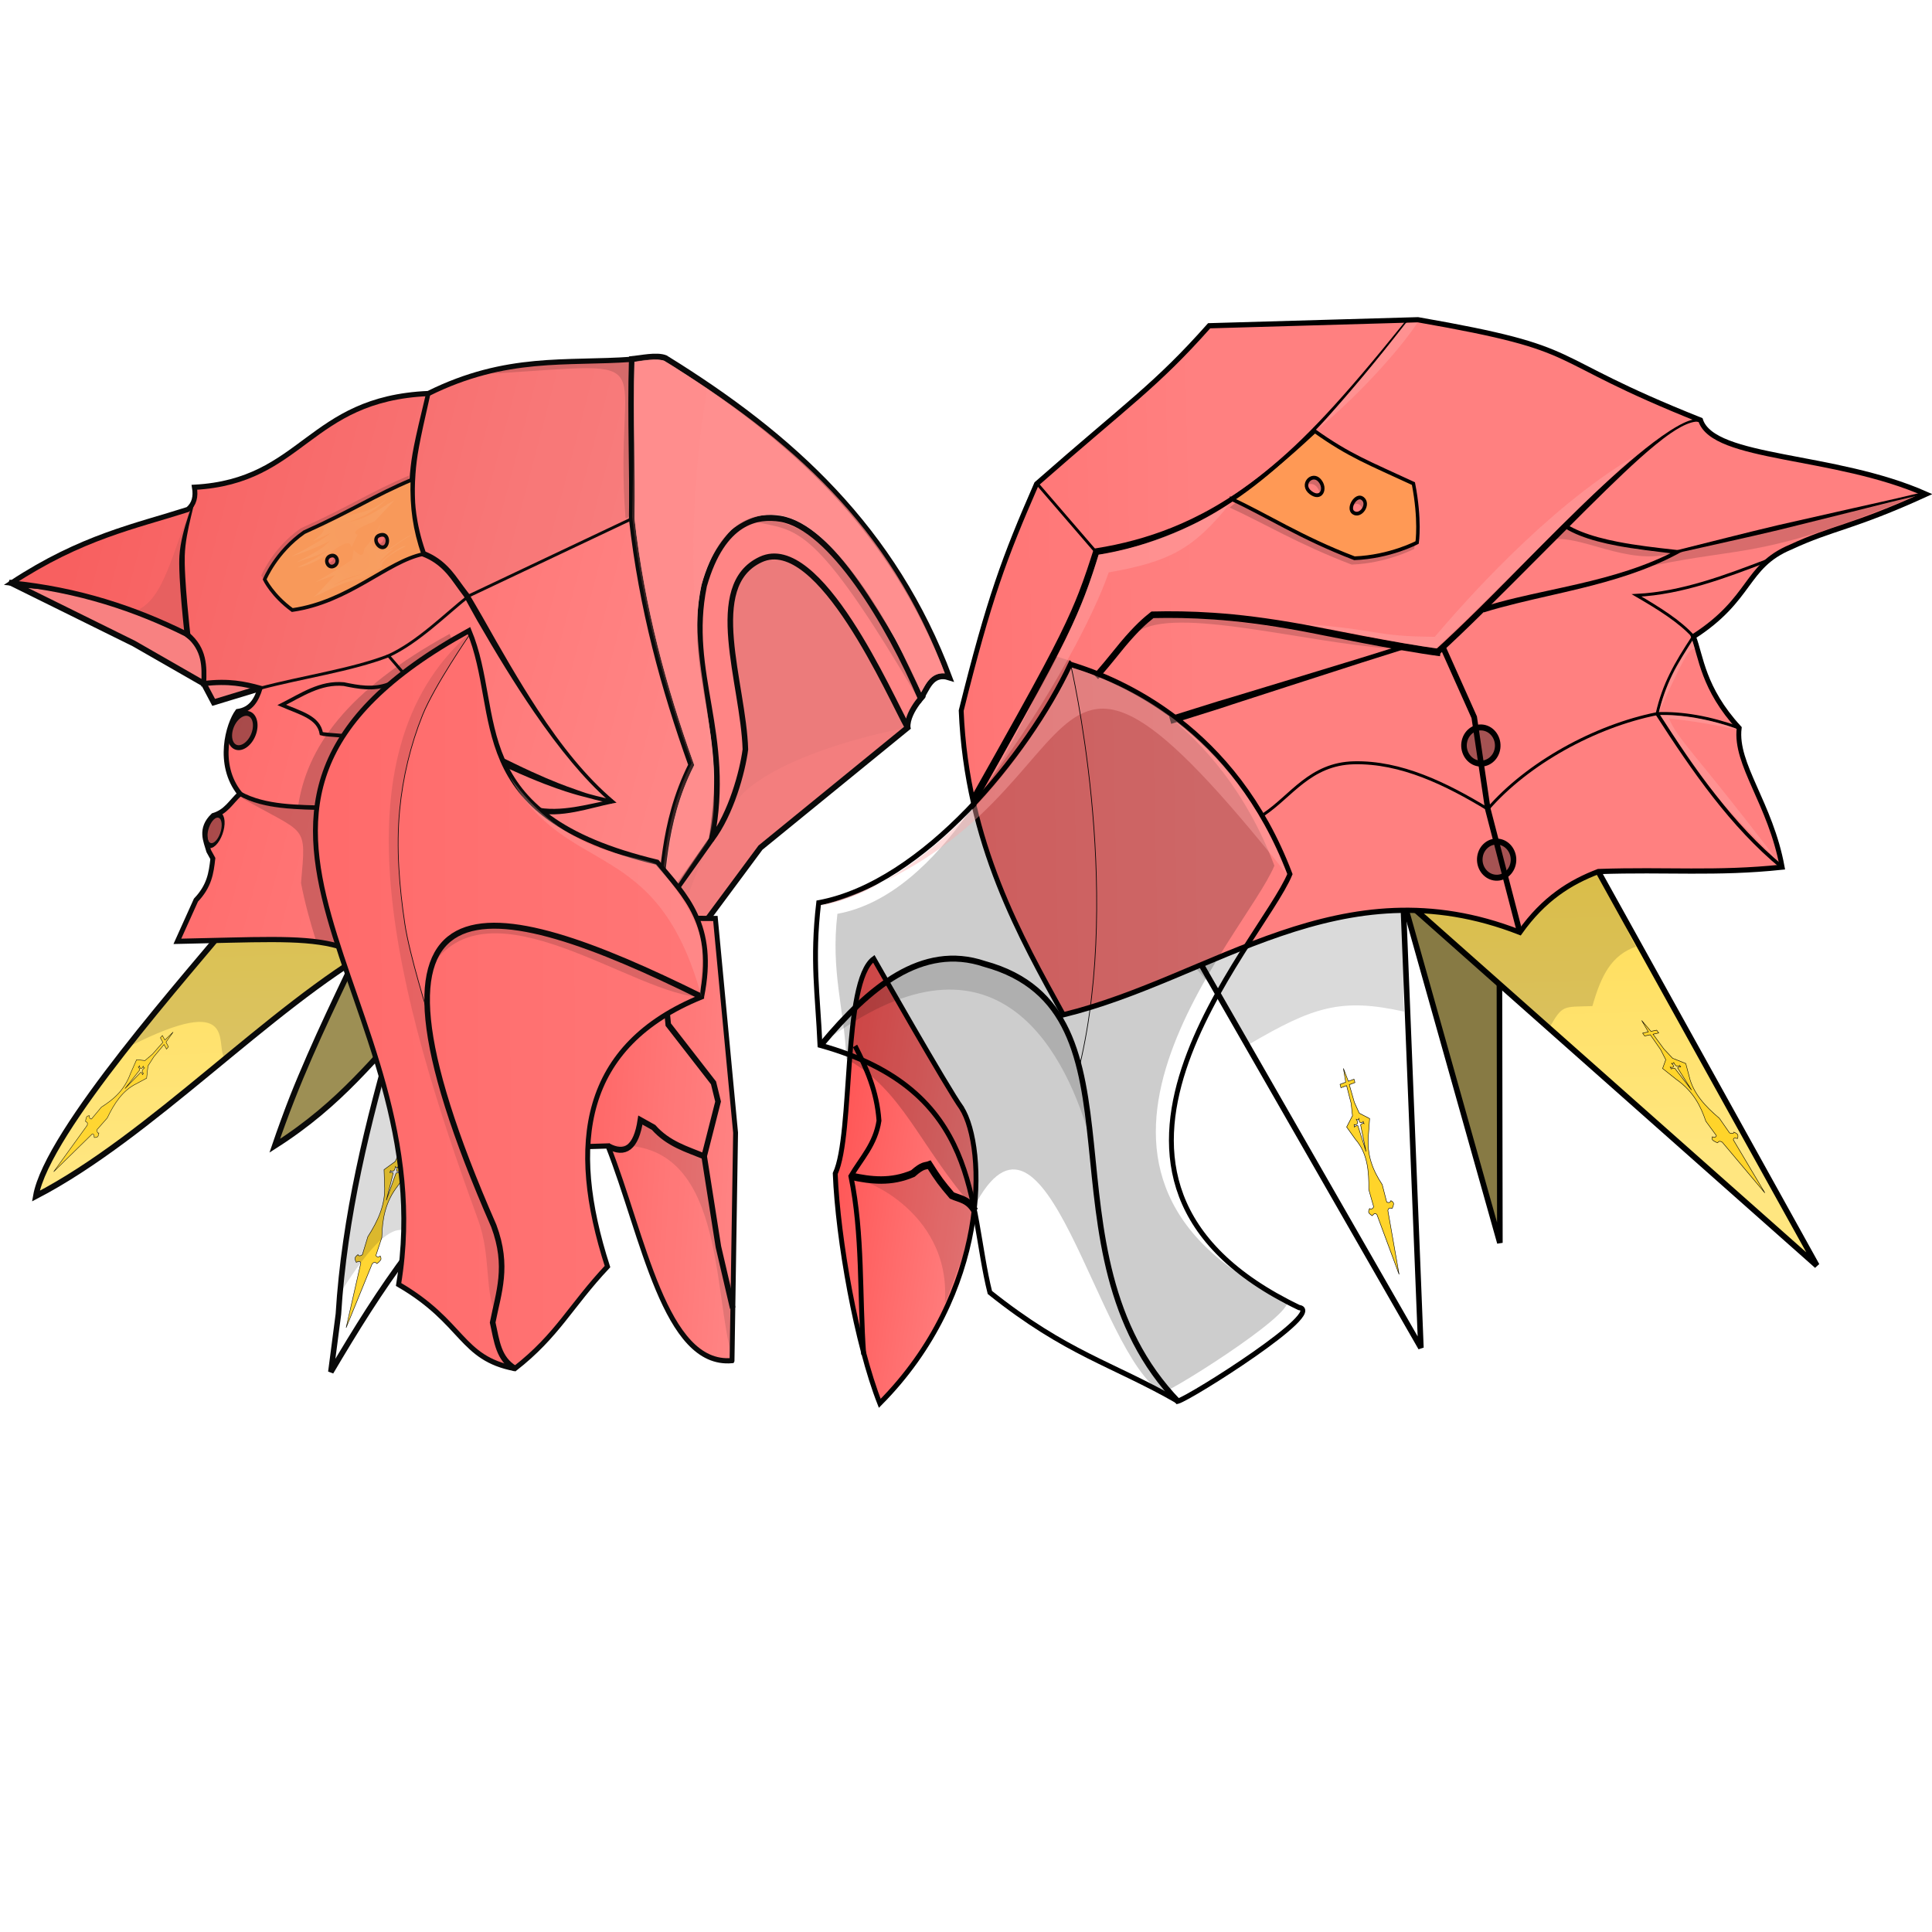 <?xml version="1.0" encoding="UTF-8"?>
<!-- Created with Inkscape (http://www.inkscape.org/) -->
<svg version="1.1" viewBox="0 0 256 256" xmlns="http://www.w3.org/2000/svg" xmlns:cc="http://creativecommons.org/ns#" xmlns:dc="http://purl.org/dc/elements/1.1/" xmlns:rdf="http://www.w3.org/1999/02/22-rdf-syntax-ns#" xmlns:xlink="http://www.w3.org/1999/xlink">
 <style>svg { cursor: default; }</style>
 <defs>
  <linearGradient id="innoGrad3">
   <stop stop-color="#ffe680" offset="0"/>
   <stop stop-color="#ffd42a" offset="1"/>
  </linearGradient>
  <linearGradient id="innoGrad1">
   <stop stop-color="#f55" offset="0"/>
   <stop stop-color="#ff8080" offset="1"/>
  </linearGradient>
  <linearGradient id="innoGrad2">
   <stop stop-color="#ffb380" offset="0"/>
   <stop stop-color="#fca" offset="1"/>
  </linearGradient>
  <radialGradient id="radialGradient7572-6" cx="155.96" cy="99.96" r="8.623" gradientTransform="matrix(1 0 0 .583 1.586 41.557)" gradientUnits="userSpaceOnUse" xlink:href="#innoGrad2"/>
  <radialGradient id="radialGradient7574-0" cx="155.96" cy="99.96" r="8.623" gradientTransform="matrix(1 0 0 .583 -.601 41.782)" gradientUnits="userSpaceOnUse" xlink:href="#innoGrad2"/>
  <filter id="filter7970" x="-.013" y="-.011" width="1.026" height="1.022" color-interpolation-filters="sRGB">
   <feGaussianBlur stdDeviation="0.319"/>
  </filter>
  <filter id="filter7966" x="-.013" y="-.011" width="1.026" height="1.022" color-interpolation-filters="sRGB">
   <feGaussianBlur stdDeviation="0.319"/>
  </filter>
  <linearGradient id="linearGradient1343" x1="53.569" x2="175.09" y1="110.99" y2="89.604" gradientUnits="userSpaceOnUse" xlink:href="#innoGrad1"/>
  <linearGradient id="linearGradient1345" x1="-29.59" x2="168.81" y1="92.922" y2="79.036" gradientUnits="userSpaceOnUse" xlink:href="#innoGrad1"/>
  <linearGradient id="linearGradient1349" x1="-19.235" x2="89.103" y1="91.967" y2="114.93" gradientUnits="userSpaceOnUse" xlink:href="#innoGrad1"/>
  <linearGradient id="linearGradient1357" x1="132.38" x2="154.12" y1="165.05" y2="165.05" gradientUnits="userSpaceOnUse" xlink:href="#innoGrad1"/>
  <linearGradient id="linearGradient1359" x1="75.454" x2="108.08" y1="146.1" y2="146.1" gradientUnits="userSpaceOnUse" xlink:href="#innoGrad1"/>
  <linearGradient id="linearGradient1367" x1="120.77" x2="113.79" y1="149.77" y2="72.697" gradientUnits="userSpaceOnUse" xlink:href="#innoGrad3"/>
  <linearGradient id="linearGradient1369" x1="133.28" x2="119.8" y1="164.93" y2="88.857" gradientUnits="userSpaceOnUse" xlink:href="#innoGrad3"/>
 </defs>
 <style>svg { cursor: default; }</style>
 <style>svg { cursor: default; }</style>
 <style>svg { cursor: default; }</style>
 <style>svg { cursor: default; }</style>
 <style>svg { cursor: default; }</style>
 <style>svg { cursor: default; }</style>
 <style>svg { cursor: default; }</style>
 <style>svg { cursor: default; }</style>
 <style>svg { cursor: default; }</style>
 <style>svg { cursor: default; }</style>
 <style>svg { cursor: default; }</style>
 <style>svg { cursor: default; }</style>
 <style>svg { cursor: default; }</style>
 <style>svg { cursor: default; }</style>
 <style>svg { cursor: default; }</style>
 <style>svg { cursor: default; }</style>
 <style>svg { cursor: default;}</style>
 <style>svg { cursor: default; }</style>
 <style>svg { cursor: default; }</style>
 <style>svg { cursor: default; }</style>
 <style>svg { cursor: default; }</style>
 <style>svg { cursor: default; }</style>
 <style>svg { cursor: default; }</style>
 <style>svg { cursor: default; }</style>
 <style>svg { cursor: default;}</style>
 <style>svg { cursor: default; }</style>
 <style>svg { cursor: default; }</style>
 <style>svg { cursor: default; }</style>
 <style>svg { cursor: default; }</style>
 <style>svg { cursor: default; }</style>
 <style>svg { cursor: default; }</style>
 <style>svg { cursor: default; }</style>
 <style>svg { cursor: default; }</style>
 <style>svg { cursor: default; }</style>
 <style>svg { cursor: default; }</style>
 <style>svg { cursor: default;}</style>
 <style>svg { cursor: default; }</style>
 <style>svg { cursor: default; }</style>
 <style>svg { cursor: default; }</style>
 <style>svg { cursor: default; }</style>
 <style>svg { cursor: default; }</style>
 <style>svg { cursor: default; }</style>
 <style>svg { cursor: default; }</style>
 <style>svg { cursor: default;}</style>
 <style>svg { cursor: default; }</style>
 <style>svg { cursor: default; }</style>
 <style>svg { cursor: default; }</style>
 <style>svg { cursor: default; }</style>
 <style>svg { cursor: default; }</style>
 <style>svg { cursor: default; }</style>
 <style>svg { cursor: default; }</style>
 <style>svg { cursor: default; }</style>
 <style>svg { cursor: default; }</style>
 <style>svg { cursor: default; }</style>
 <style>svg { cursor: default; }</style>
 <style>svg { cursor: default; }</style>
 <style>svg { cursor: default; }</style>
 <style>svg { cursor: default; }</style>
 <style>svg { cursor: default; }</style>
 <style>svg { cursor: default; }</style>
 <style>svg { cursor: default; }</style>
 <style>svg { cursor: default; }</style>
 <style>svg { cursor: default; }</style>
 <style>svg { cursor: default;}</style>
 <style>svg { cursor: default; }</style>
 <style>svg { cursor: default; }</style>
 <style>svg { cursor: default; }</style>
 <style>svg { cursor: default; }</style>
 <style>svg { cursor: default; }</style>
 <style>svg { cursor: default; }</style>
 <style>svg { cursor: default; }</style>
 <style>svg { cursor: default;}</style>
 <style>svg { cursor: default; }</style>
 <style>svg { cursor: default; }</style>
 <style>svg { cursor: default; }</style>
 <style>svg { cursor: default; }</style>
 <style>svg { cursor: default; }</style>
 <style>svg { cursor: default; }</style>
 <style>svg { cursor: default; }</style>
 <style>svg { cursor: default; }</style>
 <style>svg { cursor: default; }</style>
 <style>svg { cursor: default; }</style>
 <style>svg { cursor: default;}</style>
 <style>svg { cursor: default; }</style>
 <style>svg { cursor: default; }</style>
 <style>svg { cursor: default; }</style>
 <style>svg { cursor: default; }</style>
 <style>svg { cursor: default; }</style>
 <style>svg { cursor: default; }</style>
 <style>svg { cursor: default; }</style>
 <style>svg { cursor: default;}</style>
 <style>svg { cursor: default; }</style>
 <style>svg { cursor: default; }</style>
 <style>svg { cursor: default; }</style>
 <style>svg { cursor: default; }</style>
 <style>svg { cursor: default; }</style>
 <style>svg { cursor: default; }</style>
 <style>svg { cursor: default; }</style>
 <style>svg { cursor: default; }</style>
 <style>svg { cursor: default; }</style>
 <style>svg { cursor: default; }</style>
 <style>svg { cursor: default; }</style>
 <style>svg { cursor: default;}</style>
 <style>svg { cursor: default; }</style>
 <style>svg { cursor: default; }</style>
 <style>svg { cursor: default; }</style>
 <style>svg { cursor: default; }</style>
 <style>svg { cursor: default; }</style>
 <style>svg { cursor: default; }</style>
 <style>svg { cursor: default; }</style>
 <style>svg { cursor: default;}</style>
 <style>svg { cursor: default; }</style>
 <style>svg { cursor: default; }</style>
 <style>svg { cursor: default; }</style>
 <style>svg { cursor: default; }</style>
 <style>svg { cursor: default; }</style>
 <style>svg { cursor: default; }</style>
 <style>svg { cursor: default; }</style>
 <style>svg { cursor: default; }</style>
 <style>svg { cursor: default; }</style>
 <style>svg { cursor: default; }</style>
 <style>svg { cursor: default;}</style>
 <style>svg { cursor: default; }</style>
 <style>svg { cursor: default; }</style>
 <style>svg { cursor: default; }</style>
 <style>svg { cursor: default; }</style>
 <style>svg { cursor: default; }</style>
 <style>svg { cursor: default; }</style>
 <style>svg { cursor: default; }</style>
 <style>svg { cursor: default;}</style>
 <style>svg { cursor: default; }</style>
 <style>svg { cursor: default; }</style>
 <style>svg { cursor: default; }</style>
 <style>svg { cursor: default; }</style>
 <style>svg { cursor: default; }</style>
 <style>svg { cursor: default; }</style>
 <style>svg { cursor: default; }</style>
 <style>svg { cursor: default; }</style>
 <g transform="matrix(.92 .054 -.061 .985 8.665 1.469)" opacity=".959">
  <g>
   <path d="m-2.668 77.081 18.124 7.154 10.377 4.818 1.59 2.439 6.541-2.261-10.9-6.612c-8.086-7.01-17.406-4.78-25.731-5.539z" fill="#ff8080" opacity="1" stroke="#000" stroke-width=".8"/>
   <path d="m127.24 89.41-20.054 17.244-12.732 18.258-26.043-20.581 27.339-48.067 24.48 13.223z" fill="#ff8080" stroke="#000" stroke-width=".8"/>
   <path d="m127.66 89.294s-13.162 10.938-20.186 17.123c-3.992 3.515-12.6 18.379-12.6 18.379l-26.043-20.581 27.339-48.067 24.48 13.223z" filter="url(#filter7966)" opacity=".223"/>
   <path d="m127.24 89.41s-14.489 3.162-21.813 8.989c-7.485 5.955-10.973 26.513-10.973 26.513l-26.043-20.581 27.339-48.067 24.48 13.223z" filter="url(#filter7970)" opacity=".164"/>
   <path d="m49.062 126.85c-3.258 7.566-6.344 14.743-8.934 23.587 9.352-6.323 13.465-12.609 19.566-19.12-2.481-1.385 1.33-9.285-10.632-4.467z" fill="#ffe680" opacity="1" stroke="#000" stroke-width=".8"/>
   <path d="m49.062 126.85c-3.258 7.566-8.032 16.618-8.934 23.587 7.915-4.198 13.465-12.609 19.566-19.12-2.481-1.385 1.33-9.285-10.632-4.467z" opacity=".399"/>
   <g stroke="#000">
    <path d="m53.114 122.91c-15.044 9.101-30.795 27.226-46.825 36.158 1.057-8.821 19.862-30.947 26.676-39.761z" fill="url(#linearGradient1367)" opacity="1" stroke-width=".8"/>
    <path d="m107.66 175.64-1.516-30.577-4.801-28.555s-22.491 1.011-22.996 2.022c-0.505 1.011-2.527 20.722-2.527 20.722l9.097 8.845 3.032-0.253c5.869 11.721 10.111 29.134 19.711 27.797z" fill="url(#linearGradient1359)" opacity="1" stroke-width=".7"/>
    <path d="m60.319 163.66c-3.782 5.319-7.002 10.941-10.127 16.653l0.567-7.808c-0.011-13.148 2.509-25.968 5.539-38.597-0.089 0.804 4.021 29.752 4.021 29.752z" fill="url(#linearGradient1367)" opacity="1" stroke-width=".8"/>
   </g>
   <path d="m39.933 113.5c4.37 3.584 6.379 8.027 9.919 11.444-8.606 5.623-10.138 7.806-17.796 13.998-1.298-1.668 1.356-8.816-13.462-0.785 7.812-11.317 19.142-24.194 21.338-24.657z" fill-rule="evenodd" opacity=".147"/>
   <path d="m85.783 63.59s10.721 31.092 10.721 32.521c0 1.429-1.787 11.793-1.787 11.793l-1.787 8.756-33.236 14.652c-10.048-10.451-13.06-9.135-35.358-7.505l2.301-5.673c1.799-1.995 1.95-3.727 2.055-5.705l-0.654-0.966c-0.49-1.326-1.539-2.907 0.313-4.782 1.83-0.625 2.373-1.902 3.647-3.155-3.676-3.768-2.264-9.273-1.072-10.989 1.955-0.377 2.614-1.751 3.038-3.306-2.236-0.448-4.604-0.787-8.13-0.179-0.063-2.301-0.147-4.598-2.77-6.433-7.665-3.063-16.049-5.167-25.731-5.539 9.703-6.751 17.225-8.557 24.657-11.238 0.883-0.759 1.066-1.797 0.758-3.032 15.576-1.643 15.499-12.762 32.725-14.404 10.9-5.829 19.594-5.04 28.935-6.191z" fill="url(#linearGradient1349)" opacity="1" stroke="#000" stroke-width=".7"/>
   <path d="m97.319 127.71c-16.738 7.458-17.908 20.698-11.119 36.895-4.955 5.559-4.181 9.095-10.014 13.897-34.58-30.57-5.147-55.145-31.903-55.733-1.083-2.643-2.029-5.223-2.72-7.759 0.229-8.217 0.435-6.365-9.639-11.111 2.35 1.016 7.92 1.48 8.512 1.127 0.669-8.205 5.952-16.174 20.24-24.571 5.746 10.921 0.464 24.822 29.061 29.566 4.358 4.276 9.037 7.96 7.581 17.689z" opacity=".193"/>
   <path d="m92.93 116.66 7.147-10.721c1.992-23.714-6.61-34.837 0.892-40.922 8.678-7.039 14.578 4.847 23.231 13.582l4.646 6.79c0.829-1.143 1.236-3.686 3.931-3.038-9.278-19.385-24.657-31.049-43.6-40.562-1.297-0.388-3.583 0.234-4.816 0.41 0.298 8.173 1.143 15.116 1.421 21.39 2.234 11.912 6.114 22.508 10.721 32.521-3.835 8.417-2.809 15.694-3.574 20.549z" fill="#faa" opacity="1" stroke="#000" stroke-width=".8"/>
   <path d="m100.08 105.94c2.051-14.318-5.123-21.99-3.306-33.951 2.114-8.963 7.113-9.867 10.318-9.566 7.394 0.694 16.525 13.256 21.757 22.968 1.235-1.29-1.911 1.675-1.608 4.021-2.69-3.874-14.408-25.477-22.578-21.379-7.888 3.957-1.39 16.738-0.518 25.578-0.217 3.034-1.48 8.711-4.065 12.33z" fill="#ff8080" opacity="1" stroke="#000" stroke-width=".8"/>
  </g>
  <path d="m23.043 62.956c0.002 0.135 0.002 0.291-0.029 0.461-0.013 0.072-0.028 0.147-0.045 0.225-0.056 0.261-0.131 0.554-0.219 0.874-0.176 0.639-0.404 1.385-0.63 2.198-0.45 1.617-0.906 3.531-0.914 5.371-1.12e-4 0.014-1.92e-4 0.029-2.41e-4 0.043-0.002 0.464 0.038 1.344 0.233 2.949 0.13 1.069 0.304 2.267 0.501 3.495 0.387 2.415 0.772 4.406 0.719 4.126l0.809-0.155c3.53e-4 0.002-0.325-1.672-0.719-4.102-0.198-1.223-0.374-2.406-0.508-3.464-0.203-1.599-0.248-2.417-0.267-2.864-5.99e-4 -0.014-0.001-0.027-0.002-0.04-0.066-1.743 0.231-3.608 0.539-5.268 0.153-0.824 0.308-1.593 0.417-2.25 0.054-0.329 0.097-0.631 0.123-0.9 0.008-0.08 0.014-0.157 0.018-0.231 0.01-0.174 0.031-0.33 0.03-0.468z" opacity="1"/>
  <path d="m52.1 83.871c-5.194 2.207-12.273 3.549-18.137 5.361" fill="none" opacity="1" stroke="#000" stroke-width=".4"/>
  <g>
   <path d="m74.287 103.71c2.028 0.34 4.063 0.066 5.97-0.378 1.912-0.444 3.714-1.062 5.313-1.441 0.186-0.044 0.373-0.086 0.561-0.125-0.158-0.107-0.315-0.215-0.471-0.325-2.033-1.426-4.005-3.124-5.928-5.035-1.978-1.965-3.892-4.161-5.767-6.508-2.96-3.705-5.823-7.785-8.702-11.939-0.717-1.034-1.469-2.048-2.202-3.078 0 0-0.024-0.034-0.024-0.034-0.005-0.004-0.01-0.009-0.014-0.013-0.044-0.041-0.086-0.083-0.127-0.126-0.983-1.046-1.757-2.03-2.576-2.802-1.316-1.241-2.586-1.889-3.833-2.291-1.778-3.93-1.977-6.962-1.991-7.094-0.052-0.493-0.167-1.721-0.143-3.243 0.037-2.362 0.198-3.816 1.433-10.82l-0.624-0.114c-1.329 7.018-1.525 8.467-1.598 10.916-0.049 1.651 0.064 2.756 0.135 3.351 0.014 0.12 0.275 3.381 2.166 7.477 0.024 0.053 0.049 0.105 0.073 0.158 0.054 0.015 0.108 0.031 0.162 0.048 1.205 0.365 2.423 0.961 3.694 2.17 0.767 0.729 1.511 1.687 2.525 2.783 0.031 0.034 0.062 0.068 0.092 0.103 0.706 1.044 1.394 2.099 2.12 3.123 2.926 4.13 5.91 8.148 8.964 11.809 1.934 2.318 3.897 4.494 5.896 6.468 1.799 1.777 3.636 3.386 5.527 4.772-1.494 0.349-3.122 0.822-4.799 1.16-1.887 0.381-3.817 0.59-5.711 0.294z" opacity="1"/>
   <path d="m85.549 101.39c-1.877-0.244-3.346-0.552-3.514-0.587-0.417-0.086-0.493-0.111-0.745-0.177 0.163 0.043-1.309-0.334-2.4-0.645-1.556-0.444-3.996-1.188-7.976-2.74-1.372-0.535-2.255-0.862-3.628-1.397l-0.353 0.899c1.208 0.474 2.413 0.962 3.642 1.402 4.051 1.452 6.546 2.125 8.136 2.512 1.423 0.347 2.313 0.503 2.457 0.528 0.379 0.067 0.22 0.033 0.761 0.141 0.134 0.027 1.69 0.35 3.551 0.592z" opacity="1"/>
   <path d="m49.204 67.301c-1.088 0.429 0.012 1.926 0.808 1.515 0.639-0.33 0.531-2.043-0.808-1.515zm-6.928 3.185c-0.826 0.415-0.23 1.68 0.615 1.313 0.946-0.411 0.384-1.815-0.615-1.313zm13.363-1.014c-5.08 1.279-10.226 7.001-18.275 8.527-2.986-1.785-4.234-3.883-4.234-3.883s1.359-3.767 5.243-6.639c6.973-3.408 9.683-5.452 15.055-7.92 0.139 3.864 0.788 6.655 2.21 9.915z" fill-rule="evenodd" opacity=".149"/>
  </g>
  <g stroke="#000">
   <path d="m49.723 67.798c-1.088 0.429 0.012 1.926 0.808 1.515 0.639-0.33 0.531-2.043-0.808-1.515zm-6.928 3.185c-0.826 0.415-0.23 1.68 0.615 1.313 0.946-0.411 0.384-1.815-0.615-1.313zm13.363-1.014c-5.08 1.279-10.226 7.001-18.275 8.527-2.986-1.785-4.234-3.883-4.234-3.883s1.359-3.767 5.243-6.639c6.973-3.408 9.683-5.452 15.055-7.92 0.139 3.864 0.788 6.655 2.21 9.915z" fill="#f95" fill-rule="evenodd" opacity="1" stroke-width=".5"/>
   <g fill="none">
    <path d="m85.783 63.59-22.926 11.739" opacity="1" stroke-width=".4"/>
    <path d="m63.106 75.204c-3.3 2.744-6.838 6.574-11.007 8.667l3.082 2.948" opacity="1" stroke-width=".4"/>
    <path d="m52.314 87.702c-2.127 0.864-4.254 0.606-6.381 0.316-3.386-0.106-5.97 1.796-8.718 3.285 2.841 0.956 5.407 1.366 5.939 3.538 0.379 0.126 6.002 0.126 6.002 0.126" opacity="1" stroke-width=".5"/>
    <path d="m107.29 168.6-2.6-8.121-2.843-12.003c-2.589-0.827-5.25-1.366-7.518-3.475l-1.958-0.884c-0.353 3.744-1.88 4.868-4.422 3.727" opacity="1" stroke-width=".8"/>
    <path d="m101.84 148.48 1.516-7.455-0.821-2.464-7.013-7.455-1.074-6.191" opacity="1" stroke-width=".8"/>
    <path d="m31.997 103.53c3.749 1.652 8.391 1.337 12.953 1.2" stroke-width=".6"/>
   </g>
   <path d="m58.302 153.14 0.039-0.303c-0.114 0.09-0.416 0.147-0.491 0.016-0.08-0.175 0.031-0.37 0.133-0.563-0.144 0.13-0.308 0.1-0.367 6e-3 -0.008 0.216-0.044 0.416-0.184 0.555-0.117 0.094-0.397 0.132-0.459 3e-3 -0.047 0.096-0.053 0.196-0.096 0.301 0.168-0.151 0.405-0.029 0.497 0.013l-0.748 3.693 1.154-3.713c0.142-0.096 0.428-0.052 0.521-7e-3zm1.067-5.683 0.845 2.8e-4 0.128-0.476-0.85-0.013 0.311-1.881-0.697 1.883-0.855 5e-3 -0.127 0.476 0.844 7e-3 -0.711 2.51-0.705 1.636-1.529 1.179 0.206 1.988c0.358 2.618-0.618 4.918-1.933 7.121l-0.622 2.447c-0.233 0.23-0.581 0.255-0.636 0.031 0 0-0.298 0.235-0.369 0.415-0.096 0.246 0.192 0.639 0.192 0.639 0.242-0.089 0.516-0.331 0.657 0.071l-1.529 8.77 3.168-8.767c0.356-0.399 0.5-0.156 0.694-0.065 0 0 0.497-0.39 0.533-0.635 0.026-0.181-0.146-0.417-0.146-0.417-0.175 0.222-0.508 0.194-0.618-0.037l0.689-2.446c-0.085-2.373 0.107-4.747 1.883-7.122l1.269-1.981-0.895-1.19 0.172-1.638z" fill="#ffd42a" fill-rule="evenodd" stroke-miterlimit="4.474" stroke-width=".069"/>
  </g>
  <path d="m56.239 137.49c5.597 0.786 9.624 3.535 14.425 4.61-4.423 9.281-4.595 11.942-7.912 21.214-1.977-0.749-3.43-8.234-11.904 6.335 0.781-13.729 3.756-30.621 5.39-32.159z" fill-rule="evenodd" opacity=".147"/>
  <g fill="#ff8080">
   <path d="m93.17 116.8c1.999-4.114 4.304-7.461 6.538-10.987 2.52-16.176-9.677-29.967 0.485-41.54 8.629-6.911 16.721 2.571 24.756 13.737l3.911 6.573c0.466-0.854 1.085-2.762 3.23-2.728-9.278-19.385-24.116-30.187-43.059-39.699-1.038-0.255-2.898 0.118-4.247 0.394 0.298 8.173 1.195 14.336 1.394 20.996 2.234 11.912 6.176 22.582 10.784 32.595-3.835 8.024-2.637 15.366-3.792 20.659z" opacity=".773"/>
   <path d="m92.979 116.41 6.478-9.956c3.622-8.794-7.793-26.404-3.997-60.917-6.135-2.953-5.858-4.342-10.663-3.019 0.489 8.173 0.758 14.548 1.035 20.821 2.234 11.912 6.114 22.508 10.721 32.521-3.835 8.417-2.809 15.694-3.574 20.549z" opacity=".203"/>
   <path d="m100.07 127.12c-16.738 7.458-17.908 20.698-11.119 36.895-4.955 5.559-6.549 9.603-12.382 14.404-7.963-0.978-7.694-5.774-17.437-10.361 4.271-39.224-41.032-61.557 4.296-88.194 5.746 10.921 0.464 24.822 29.061 29.566 4.358 4.276 9.037 7.96 7.581 17.689z" fill="url(#linearGradient1345)" opacity="1" stroke="#000" stroke-width=".7"/>
  </g>
  <path d="m76.573 178.42c-2.445-1.212-2.825-3.456-3.601-6.002 0.57-4.068 1.838-7.642-0.695-12.951-26.468-48.158-3.676-44.792 27.797-32.346" fill="none" opacity="1" stroke="#000" stroke-width=".8"/>
  <g fill-rule="evenodd" stroke="#000">
   <ellipse transform="matrix(.708 -.707 .144 .99 0 0)" cx="15.896" cy="121.09" rx="1.625" ry="1.739" fill-opacity=".352" opacity="1" stroke-linecap="round" stroke-linejoin="round" stroke-width=".554" style="paint-order:markers fill stroke"/>
   <ellipse transform="rotate(21.931)" cx="65.003" cy="76.277" rx="1.661" ry="2.426" fill-opacity=".352" opacity="1" stroke-linecap="round" stroke-linejoin="round" stroke-width=".662" style="paint-order:markers fill stroke"/>
   <path d="m19.844 140.97 0.184-0.174c-0.007 0.124 0.095 0.363 0.218 0.351 0.154-0.029 0.233-0.201 0.315-0.367-0.02 0.164 0.077 0.264 0.167 0.26-0.141 0.11-0.258 0.233-0.286 0.399-0.009 0.128 0.096 0.342 0.211 0.323-0.042 0.079-0.107 0.132-0.157 0.214 0.023-0.191-0.169-0.298-0.24-0.342l-2.124 2.318 1.949-2.613c-2e-3 -0.146-0.164-0.325-0.237-0.368zm3.308-3.51-0.393-0.592 0.259-0.321 0.404 0.589 1.114-1.132-0.936 1.403 0.394 0.601-0.259 0.32-0.397-0.587-1.35 1.718-0.767 1.289-0.078 1.644-1.426 0.822c-1.919 1.021-3.005 2.823-3.869 4.815l-1.349 1.625c-0.045 0.275 0.099 0.531 0.275 0.461 0 0-0.018 0.323-0.107 0.46-0.12 0.186-0.517 0.176-0.517 0.176-0.053-0.213-0.018-0.522-0.353-0.426l-5.16 5.333 4.396-6.48c0.102-0.443-0.128-0.426-0.279-0.517 0 0 0.03-0.537 0.178-0.682 0.109-0.106 0.347-0.101 0.347-0.101-0.067 0.231 0.106 0.451 0.312 0.415l1.317-1.671c1.629-1.094 3.128-2.382 3.892-4.78l0.736-1.852 1.212 0.048 1.017-0.916z" fill="#ffd42a" stroke-miterlimit="4.474" stroke-width=".058"/>
  </g>
  <g>
   <path d="m92.401 109.71c10.468 10.387 6.418 12.643 7.645 17.408-7.814-21.458-20.486-14.686-29.504-28.038 8.792 10.297 18.429 9.403 21.859 10.629z" fill="#faa" fill-rule="evenodd" opacity=".314"/>
   <g transform="matrix(.091 .943 -1.77 -.561 208.62 -22.006)" opacity=".267">
    <path d="m157.72 97.494c-0.861 0.343-4.464-2.096-4.375-2.031-0.082 0.307 3.96 2.317 4.001 2.258-0.224 0.078-3.003-1.21-2.847-1.242-0.042 0.14 1.475 1.002 2.16 1.365-2.002-1.09-3.684-1.904-5.453-3.01 1.346 1.06 4.843 2.426 4.2 2.972 0.198 1.188-2.179-4.67e-4 -3.714-0.275 1.695 0.485 2.933 0.816 4.362 1.393 0.308 0.124 1.869 0.026 0.877 0.924 0.19 0.016 0.398 0.059 1.461 0.152 1.288 0.687 3.338 1.866 5.375 3.133l-2.18-1.667 4.205 1.727c-1.991-1.259-4.087-2.18-5.905-3.997 2.117 1.671 3.93 3.009 6.117 4.156-1.683-1.275-3.86-2.403-5.567-4.236z" fill="url(#radialGradient7572-6)" opacity=".558"/>
    <path d="m155.52 102.39c0.351-0.603 5.127 2.571 0.351-0.603 0.224-0.078 5.746 3.304 5.59 3.336 0.042-0.14-4.753-3.697-4.902-3.459 1.971 0.675 3.684 1.903 5.453 3.01-1.346-1.06-2.613-2.223-4.2-2.972 1.568 0.713 3.223 1.757 4.914 2.94-0.481-0.588-2.292-1.89-4.542-3.074-4.594-2.418 1.166-0.861-3.661-2.078 0.106 0.782-2.286-0.965-2.892-1.449l-4.205-1.727c1.991 1.259 4.087 2.18 5.905 3.997-2.117-1.671-3.893-2.673-5.975-3.476 2.199 0.897 3.741 2.098 5.448 3.931z" fill="url(#radialGradient7574-0)" opacity=".558"/>
   </g>
   <path d="m103.29 62.995c6.331 1.011 8.505-0.742 25.343 22.656-6.293-10.817-12.633-21.42-21.897-22.851-1.095-0.199-2.416 0.227-3.446 0.195z" fill-rule="evenodd" opacity=".155"/>
   <path d="m86.332 122.43c6.761 2.619 10.134 3.484 13.829 4.698-9.45 0.552-31.828-14.619-39.296-1.696 3.94-11.321 22.104-3.815 25.467-3.002z" fill-rule="evenodd" opacity=".147"/>
  </g>
  <path d="m63.598 80.323s-4.661 7.22-6.09 11.232c-1.463 4.109-2.277 8.497-2.436 12.856-0.186 5.128 0.615 10.29 1.759 15.292 0.948 4.144 4.195 12.044 4.195 12.044" fill="none" stroke="#000" stroke-width=".1"/>
  <g>
   <path d="m60.412 130.25c-0.299 0.891 5.631 18.923 12.069 30.378 2.724 4.846 1.123 10.873 0.749 10.454-1.702-3.067-1.114-7.712-3.27-12.328-13.73-29.385-25.283-61.071-6.445-78.503-3.277 5.341-6.697 11.229-7.771 17.668-0.999 5.989-1.987 16.364 4.668 32.332z" opacity=".103"/>
   <path d="m84.099 42.526c0.568 6.109 2.518 21.976 0.783 20.983-3.305-22.09 5.258-21.172-20.36-18.281 7.013-2.273 9.14-2.365 19.577-2.702z" fill-rule="evenodd" opacity=".147"/>
   <path d="m22.544 65.432c-1.46 4.864-1.407 10.87 0.486 16.882l-7.513-2.519c3.957-1.727 4.667-8.489 7.027-14.363z" fill="#000009" opacity=".076"/>
  </g>
  <path d="m85.613 63.642c-9.972 5.101-13.545 6.591-22.579 11.528-10.592 12.486-23.663 11.18-35.921 16.472l-1.119-2.637-29.131-12.113c18.649-11.163 27.416-9.808 26.25-14 14.868-3.066 18.313-13.562 32.25-14.25 9.496-5.621 19.145-5.266 28.75-6.625z" fill-opacity=".985" opacity=".03"/>
  <path d="m107.42 168.62-2.6-8.121-2.843-12.003c-2.589-0.827-5.25-1.366-7.518-3.475l-1.958-0.884c-0.353 3.744-1.88 4.868-4.422 3.727 16.938-2.563 16.063 19.281 19.82 27.968z" fill="#000005" opacity=".118"/>
 </g>
 <g transform="matrix(.911 .153 -.139 .976 12.184 -25.861)">
  <g>
   <path d="m149.89 153.41c-2.301-2.157-15.482-17.814-15.482-17.814-4.002 3.729 0.67 23.728-1.132 29.336 1.715 8.72 6.495 22.18 10.974 29.472 13.405-17.152 10.036-36.222 5.64-40.993z" fill="url(#linearGradient1357)" stroke="#000" stroke-width=".7"/>
   <path d="m208.37 115.85 20.722 43.465-8.213-53.156z" fill="#ffe680" stroke="#000" stroke-width=".8"/>
   <path d="m208.37 115.85 20.722 43.465-8.213-53.156z" opacity=".47"/>
   <path d="m208.37 115.85 66.208 39.422-39.019-47.374-6.72-0.893c-13.339-0.225-14.786 5.341-20.469 8.845z" fill="url(#linearGradient1369)" stroke="#000" stroke-width=".8"/>
   <path d="m208.37 115.85 11.624 59.133-43.97-51.804c21.581-7.947 5.928-1.585 32.346-7.328z" fill="url(#linearGradient1369)" stroke="#000" stroke-width=".8"/>
   <path d="m208.37 115.85c1.846 5.342 1.23 10.179 2.456 14.944-9.289-0.472-13.094 1.428-21.384 7.792-7.483-9.913-13.842-9.845-11.006-13.768 4.551-6.295 27.82-9.723 29.934-8.968z" fill-rule="evenodd" opacity=".147"/>
   <path d="m235.56 107.9c3.079 2.897 4.398 6.366 6.874 9.105-3.3 1.678-4.362 4.553-4.987 8.861-4.19 0.791-4.253 0.439-5.671 3.825-8.32-4.759-16.477-9.278-20.971-13.018 0.692-5.901 23.129-8.498 24.755-8.773z" fill-rule="evenodd" opacity=".147"/>
  </g>
  <path d="m169.24 44.193c-6.343 9.13-9.927 12.09-21.326 24.822-3.083 10.496-4.414 16.225-6.11 31.729 3.45 17.459 13.197 28.906 20.665 38.056 20.532-8.153 36.301-26.405 63.184-21.093 2.718-5.029 6.19-7.798 9.913-9.813 9.724-1.85 16.779-2.281 26.027-4.679-2.936-8.179-8.812-12.549-8.923-17.486-5.983-4.457-6.845-8.648-8.343-11.111 7.597-6.321 5.88-10.473 11.991-14.024 5.663-3.581 8.357-3.925 18.161-10.037-13.855-3.351-30.875 0.216-33.518-4.791-24.545-4.997-16.811-6.866-42.177-7.02z" fill="url(#linearGradient1343)" fill-rule="evenodd" stroke="#000" stroke-width=".7"/>
  <path d="m140.98 188.29c-1.787-7.654-2.542-15.926-5.428-23.36 1.111-2.57 2.836-4.771 2.87-7.988-0.897-3.865-2.841-6.683-4.911-9.375" fill="none" stroke="#000" stroke-width=".7"/>
  <g>
   <g>
    <path d="m160.61 93.51c0.145-0.205 0.288-0.411 0.429-0.618 1.196-1.76 2.022-3.162 2.734-4.253 1.585-2.426 2.665-3.637 3.477-4.447 2.505-0.449 5.353-0.861 8.555-1.15 3.473-0.312 7.417-0.495 12.978-0.416 2.508 0.035 13.726 0.466 19.939 0.242l-0.036-0.981c-6.174 0.236-17.322-0.164-19.891-0.194-5.591-0.065-9.566 0.129-13.072 0.452-3.287 0.303-6.209 0.735-8.766 1.199l-0.135 0.025c-0.033 0.032-0.065 0.064-0.098 0.096-0.861 0.854-2.012 2.116-3.695 4.688-0.724 1.105-1.556 2.513-2.729 4.236-0.138 0.203-0.277 0.404-0.419 0.604z"/>
    <path d="m240.73 45.668c-0.373 0.018-0.78 0.139-1.214 0.341-0.435 0.202-0.905 0.488-1.407 0.844-0.41 0.29-0.844 0.628-1.3 1.008-0.664 0.552-1.374 1.196-2.122 1.92-2.526 2.444-5.495 5.801-8.58 9.569-0.213 0.26-0.426 0.522-0.64 0.785-2.885 3.557-5.86 7.436-8.753 11.153-1.183 1.52-2.353 3.014-3.498 4.449-1.863 2.335-3.652 4.516-5.304 6.417l0.624 0.542c1.663-1.913 3.458-4.107 5.326-6.444 1.148-1.437 2.327-2.927 3.52-4.442 2.917-3.705 5.915-7.558 8.75-11.143-0.022 0.028 0.649-0.82 0.627-0.792 3.018-3.806 5.826-7.268 8.239-9.784 0.715-0.745 1.394-1.407 2.033-1.97 0.44-0.387 0.861-0.725 1.261-1.01 0.491-0.35 0.946-0.619 1.36-0.804 0.414-0.185 0.779-0.282 1.094-0.298z"/>
    <path d="m171.9 97.821c11.937-5.616 0.409-0.167 15.681-7.493 11.687-5.606 9.896-4.761 15.661-7.473l-0.263-0.558c-5.765 2.712-3.972 1.872-15.742 7.302-15.38 7.096-3.832 1.688-15.77 7.305z"/>
   </g>
   <path d="m187.75 63.129c1.213 0.913 0.66 2.666-0.998 1.831-1.658-0.835-0.215-2.744 0.998-1.831zm6.486 1.448c1.173 0.573 0.103 2.596-1.026 2.071-0.935-0.435 0.021-2.561 1.026-2.071zm-18.408 3.26c5.081 1.279 10.433 3.325 18.482 4.851 5.04-0.981 8.58-3.487 8.58-3.487s0.023-3.069-1.719-7.727c-6.794-1.756-9.314-2.084-14.686-4.552z" fill-rule="evenodd" opacity=".179"/>
  </g>
  <path d="m188.03 62.226c1.213 0.913 0.66 2.666-0.998 1.831-1.658-0.835-0.215-2.744 0.998-1.831zm6.486 1.448c1.173 0.573 0.103 2.596-1.026 2.071-0.935-0.435 0.021-2.561 1.026-2.071zm-18.58 3.002c5.081 1.279 10.605 3.583 18.654 5.108 5.04-0.981 8.58-3.487 8.58-3.487s0.023-3.069-1.719-7.727c-6.794-1.756-9.69-2.283-15.062-4.75-3.539 4.189-6.663 7.561-10.453 10.856z" fill="#f95" fill-rule="evenodd" stroke="#000" stroke-width=".5"/>
  <g>
   <path d="m145.88 112.38c1.937-4.691 3.536-8.574 4.858-11.856 2.308-5.732 3.54-9.01 4.408-11.52 0.978-2.831 1.515-4.777 1.888-6.307 0.515-2.114 0.878-4.159 1.135-5.69 3.602-1.159 6.995-2.639 10.22-4.508 3.324-1.927 7.545-4.875 12.186-9.793 4.901-5.194 9.224-11.228 16.645-23.375l-0.191-0.118c-7.546 12.052-11.954 18.017-16.877 23.088-4.661 4.802-8.876 7.651-12.161 9.501-3.266 1.839-6.715 3.295-10.356 4.427-0.087 0.027-0.174 0.054-0.261 0.08l-0.049 0.273c-0.274 1.535-0.666 3.701-1.209 5.887-0.373 1.501-0.908 3.414-1.887 6.214-0.87 2.489-2.102 5.739-4.421 11.463-1.327 3.276-2.918 7.159-4.855 11.849z"/>
   <path d="m214.06 76.078c1.438-0.677 2.945-1.303 4.49-1.925 2.795-1.123 5.731-2.195 8.672-3.368 4.567-1.823 9.148-3.893 13.234-6.8 0.244-0.173 0.486-0.35 0.725-0.529l-0.892 0.047c0.153-0.008-0.599 0.032-0.447 0.024-2.633 0.139-5.483 0.277-8.178 0.211-1.953-0.048-3.813-0.204-5.444-0.542-0.748-0.155-1.445-0.347-2.079-0.585l-0.199 0.53c0.667 0.251 1.393 0.452 2.164 0.61 1.678 0.343 3.578 0.488 5.547 0.525 2.718 0.052 5.587-0.1 8.216-0.221-0.018 8.2e-4 0.464-0.021 0.447-0.02l-0.166-0.481c-4.044 2.851-8.599 4.854-13.168 6.622-2.941 1.138-5.888 2.178-8.707 3.287-1.559 0.613-3.075 1.257-4.532 1.943z"/>
   <path d="m239.6 64.183c0.249-0.097 0.497-0.197 0.747-0.292 4.655-1.775 9.33-3.496 13.966-5.317 19.026-7.647 12.483-5.084 19.563-7.855l-0.104-0.265c-7.079 2.771-0.535 0.212-19.696 7.513-4.641 1.81-9.242 3.72-13.865 5.577-0.248 0.1-0.498 0.195-0.747 0.292z"/>
  </g>
  <g stroke="#000">
   <path d="m244.32 74.619c-2.016 4.056-3.245 6.974-3.603 11.03-8.616 3.05-17.408 9.467-22.112 16.426-6.426-2.421-13.302-4.352-19.964-3.159-6.186 1.108-8.256 5.836-11.751 8.845" fill="none" stroke-width=".4"/>
   <g stroke-width=".8">
    <path d="m208.86 81.483 5.953 8.714 3.791 11.877 7.042 15.633" fill="none"/>
    <circle cx="216.33" cy="93.799" r="2.426" fill-opacity=".352" fill-rule="evenodd" stroke-linecap="round" stroke-linejoin="round" style="paint-order:markers fill stroke"/>
    <circle cx="220.88" cy="108.58" r="2.426" fill-opacity=".352" fill-rule="evenodd" stroke-linecap="round" stroke-linejoin="round" style="paint-order:markers fill stroke"/>
   </g>
  </g>
  <g fill="none" stroke="#000">
   <path d="m261.59 103.22c-8.007-4.386-14.522-10.859-20.87-17.567" stroke-width=".5"/>
   <path d="m252.66 85.73c-4.398-0.739-8.383-0.772-11.947-0.081" stroke-width=".4"/>
   <path d="m244.32 74.619c-2.237-1.713-5.511-2.981-8.91-4.196 6.444-1.32 12.301-4.519 17.765-7.472" stroke-width=".4"/>
  </g>
  <path d="m153.99 91.404c-4.198 12.883-11.223 34.17-25.66 39.04 0.208 7.833 2.865 12.331 4.214 19.043 8.702 2.88 11.947 9.752 21.076 16.915 7.416-20.258 20.411 16.755 30.557 20.308 1.845-0.826 19.409-15.265 15.305-15.113-40.388-11.025-12.746-47.362-10.052-57.269-10.821-18.142-27.871-22.026-35.439-22.924z" fill-rule="evenodd" opacity=".196"/>
  <g stroke="#000">
   <path d="m135.55 164.93c2.921 0.134 5.842 9e-3 8.762-1.738 1.258-1.412 1.539-1.195 2.143-1.518 1.55 1.66 2.072 2.158 3.839 3.571 1.19 0.294 2.381 0.123 3.571 1.518" fill="none" stroke-width="1px"/>
   <path d="m156.37 92.175c-4.198 12.883-16.486 32.352-30.923 37.222 0.208 7.833 1.717 12.139 3.065 18.851 23.991 2.356 24.249 17.864 29.136 29.005 12.2 6.44 18.762 6.674 28.908 10.228 1.845-0.826 19.409-15.265 15.305-15.113-40.388-11.025-12.746-47.362-10.052-57.269-10.821-18.142-27.871-22.026-35.439-22.924z" fill="url(#linearGradient1343)" fill-rule="evenodd" stroke-width=".7"/>
   <path d="m128.75 148.06c5.535-8.508 12.176-15.655 21.487-14.25 25.333 2.383 12.659 37.039 36.452 53.785" fill="none" stroke-width=".8"/>
  </g>
  <g fill-rule="evenodd">
   <path d="m206.08 147.18-0.087-0.29c0.118 0.038 0.4-0.047 0.444-0.216 0.042-0.216-0.092-0.362-0.217-0.512 0.152 0.064 0.295-0.044 0.331-0.167 0.044 0.217 0.112 0.403 0.261 0.48 0.122 0.041 0.38-0.053 0.413-0.213 0.059 0.075 0.081 0.176 0.139 0.262-0.177-0.074-0.369 0.162-0.445 0.248l1.31 3.413-1.68-3.242c-0.145-0.03-0.395 0.149-0.47 0.239zm-1.942-5.293-0.761 0.4-0.197-0.425 0.763-0.415-0.604-1.771 0.953 1.591 0.771-0.399 0.197 0.425-0.758 0.406 1.074 2.224 0.917 1.335 1.58 0.48 0.158 2.125c0.129 2.839 1.405 4.724 2.969 6.351l0.982 2.202c0.25 0.124 0.567-0.015 0.579-0.269 0 0 0.309 0.098 0.404 0.249 0.128 0.205-0.062 0.742-0.062 0.742-0.234 0.024-0.522-0.094-0.58 0.383l2.89 8.223-4.365-7.445c-0.389-0.239-0.477 0.077-0.636 0.262 0 0-0.515-0.163-0.589-0.396-0.055-0.172 0.059-0.495 0.059-0.495 0.196 0.144 0.491-0.042 0.55-0.33l-1.042-2.17c-0.333-2.461-0.915-4.792-2.924-6.375l-1.484-1.421 0.6-1.636-0.437-1.59z" fill="#ffd42a" stroke="#000" stroke-miterlimit="4.474" stroke-width=".069"/>
   <path d="m156.6 92.577c-4.198 12.883-16.486 32.352-30.923 37.222 40.669-18.332 19.522-54.337 65.704-14.61-10.821-18.142-27.212-21.713-34.78-22.612z" fill="#faa" opacity=".416"/>
   <path d="m249.92 132.45-0.179-0.223c0.149 0.032 0.455-0.027 0.463-0.154-8e-3 -0.164-0.203-0.278-0.388-0.394 0.195 0.051 0.333-0.027 0.343-0.12 0.109 0.166 0.237 0.309 0.432 0.371 0.153 0.035 0.43-0.032 0.427-0.153 0.088 0.059 0.141 0.135 0.231 0.202-0.227-0.06-0.389 0.115-0.455 0.179l2.431 2.627-2.818-2.505c-0.177-0.026-0.422 0.105-0.486 0.171zm-3.664-4.072-0.785 0.287-0.342-0.328 0.783-0.298-1.173-1.361 1.533 1.232 0.796-0.286 0.342 0.328-0.78 0.292 1.841 1.717 1.424 1.037 1.974 0.401 0.744 1.621c0.899 2.164 2.887 3.627 5.144 4.899l1.728 1.698c0.325 0.1 0.659 2e-3 0.606-0.191 0 0 0.387 0.082 0.538 0.199 0.204 0.159 0.123 0.563 0.123 0.563-0.267 0.013-0.635-0.083-0.577 0.278l5.545 6.322-7.065-5.764c-0.518-0.191-0.537 0.048-0.675 0.185 0 0-0.645-0.135-0.794-0.315-0.11-0.132-0.061-0.375-0.061-0.375 0.267 0.114 0.563-0.021 0.556-0.239l-1.79-1.675c-1.037-1.881-2.332-3.667-5.098-4.917l-2.11-1.115 0.271-1.232-0.93-1.22z" fill="#ffd42a" stroke="#000" stroke-miterlimit="4.474" stroke-width=".065"/>
   <path d="m158.12 136.4c6.896 4.048 9.186 13.001 10.412 17.766-5.627-11.521-18.397-26.794-39.567-6.35 14.462-21.185 25.724-12.642 29.154-11.415z" opacity=".147"/>
  </g>
  <g fill="#faa" fill-rule="evenodd">
   <path d="m175.79 67.313c-4.612 4.059-12.832 8.431-17.622 9.697-2.074 12.847-6.684 20.914-11.006 32.536 7.23-12.559 11.688-24.85 12.802-30.414 8.378-2.763 11.576-4.98 15.825-11.819z" opacity=".416"/>
   <path d="m197.09 39.463c-3.529 6.189-6.482 10.122-10.414 16.125 5.845-6.17 10.688-13.438 12.087-16.458z" opacity=".416"/>
   <path d="m188.65 81.64c5.231 0.039 13.608 0.439 19.341 0.262 8.362-9.836 15.992-20.378 24.172-29.764-11.45 8.883-21.443 23.547-24.582 28.273-8.99 1.339-7.894 0.234-18.932 1.228z" opacity=".416"/>
  </g>
  <g>
   <g transform="matrix(-.987 .774 -.19 -2.016 364.61 144.37)" opacity=".267">
    <path d="m157.69 97.118c-0.861 0.343-4.441-1.72-4.352-1.656-0.082 0.307 3.96 2.317 4.001 2.258-0.224 0.078-3.003-1.21-2.847-1.242-0.042 0.14 2.01 1.603 2.16 1.365-1.971-0.675-3.684-1.903-5.453-3.01 1.346 1.06 2.613 2.223 4.2 2.972-1.568-0.713-3.223-1.757-4.914-2.94 3.034 2.316 6.112 4.645 13.966 8.303l-2.871-1.702 4.205 1.727c-1.991-1.259-4.087-2.18-5.905-3.997 2.117 1.671 4.2 2.506 6.282 3.309-2.003-1.024-4.048-1.931-5.756-3.764z" fill="url(#radialGradient7572-6)" opacity=".558"/>
    <path d="m155.52 102.39c0.351-0.603 5.127 2.571 0.351-0.603 0.224-0.078 5.746 3.304 5.59 3.336 0.042-0.14-4.753-3.697-4.902-3.459 1.971 0.675 3.684 1.903 5.453 3.01-1.346-1.06-2.613-2.223-4.2-2.972 1.568 0.713 3.223 1.757 4.914 2.94-0.481-0.588-2.292-1.89-4.542-3.074-4.594-2.418 1.166-0.861-3.661-2.078 0.106 0.782-2.286-0.965-2.892-1.449l-4.205-1.727c1.991 1.259 4.087 2.18 5.905 3.997-2.117-1.671-4.512-1.884-6.594-2.688 2.199 0.897 4.36 1.31 6.067 3.143z" fill="url(#radialGradient7574-0)" opacity=".558"/>
   </g>
   <g fill-rule="evenodd">
    <path d="m241.2 85.743c8.228 8.963 11.32 11.028 19.309 16.482-13.224-11.946-16.381-13.608-17.995-16.201 6.051-0.364 10.109 0.104 9.657-0.162-1.367-0.35-6.929-0.815-10.971-0.119z" fill="#faa" opacity=".416"/>
    <path d="m244.24 75.137c-1.502 3.404-2.492 4.499-3.303 10.264 2.117-6.58 2.937-9.463 3.876-9.087z" fill="#faa" opacity=".416"/>
    <path d="m165.31 86.333c4.824-4.223 23.742-2.264 36.259-3.374-15.97-0.778-28.027-0.152-34.162 1.075-0.853 0.715-1.414 1.527-2.097 2.298z" opacity=".155"/>
    <path d="m240.81 63.677c11.952-4.88 20.795-7.829 32.263-12.677-20.382 11.795-23.304 10.518-35.998 15.138 1.27-0.802 2.63-1.536 3.736-2.461z" opacity=".155"/>
   </g>
  </g>
  <path d="m156.43 92.22s11.865 28.133 9.377 53.012" fill="none" stroke="#000" stroke-width=".1"/>
  <path d="m153.04 173.55c-0.189-0.258-1.397 6.417-1.59 6.065-0.885-12.667-15.586-15.187-15.501-14.175 2.74 0.091 5.48-0.121 8.22-1.76 1.258-1.412 1.539-1.195 2.143-1.518 1.55 1.66 2.072 2.158 3.839 3.571 1.19 0.294 2.381 0.123 3.571 1.518z" opacity=".122"/>
  <path d="m221.71 65.105c4.052-1.828 11.753 1.85 18.168-1.17-7.129 0.908-13.713-0.165-15.85-0.778-0.773 0.55-1.566 1.317-2.318 1.948z" fill-rule="evenodd" opacity=".155"/>
  <path d="m147.95 68.923 9.837 7.819" fill="none" stroke="#000" stroke-width=".4"/>
 </g>
</svg>
